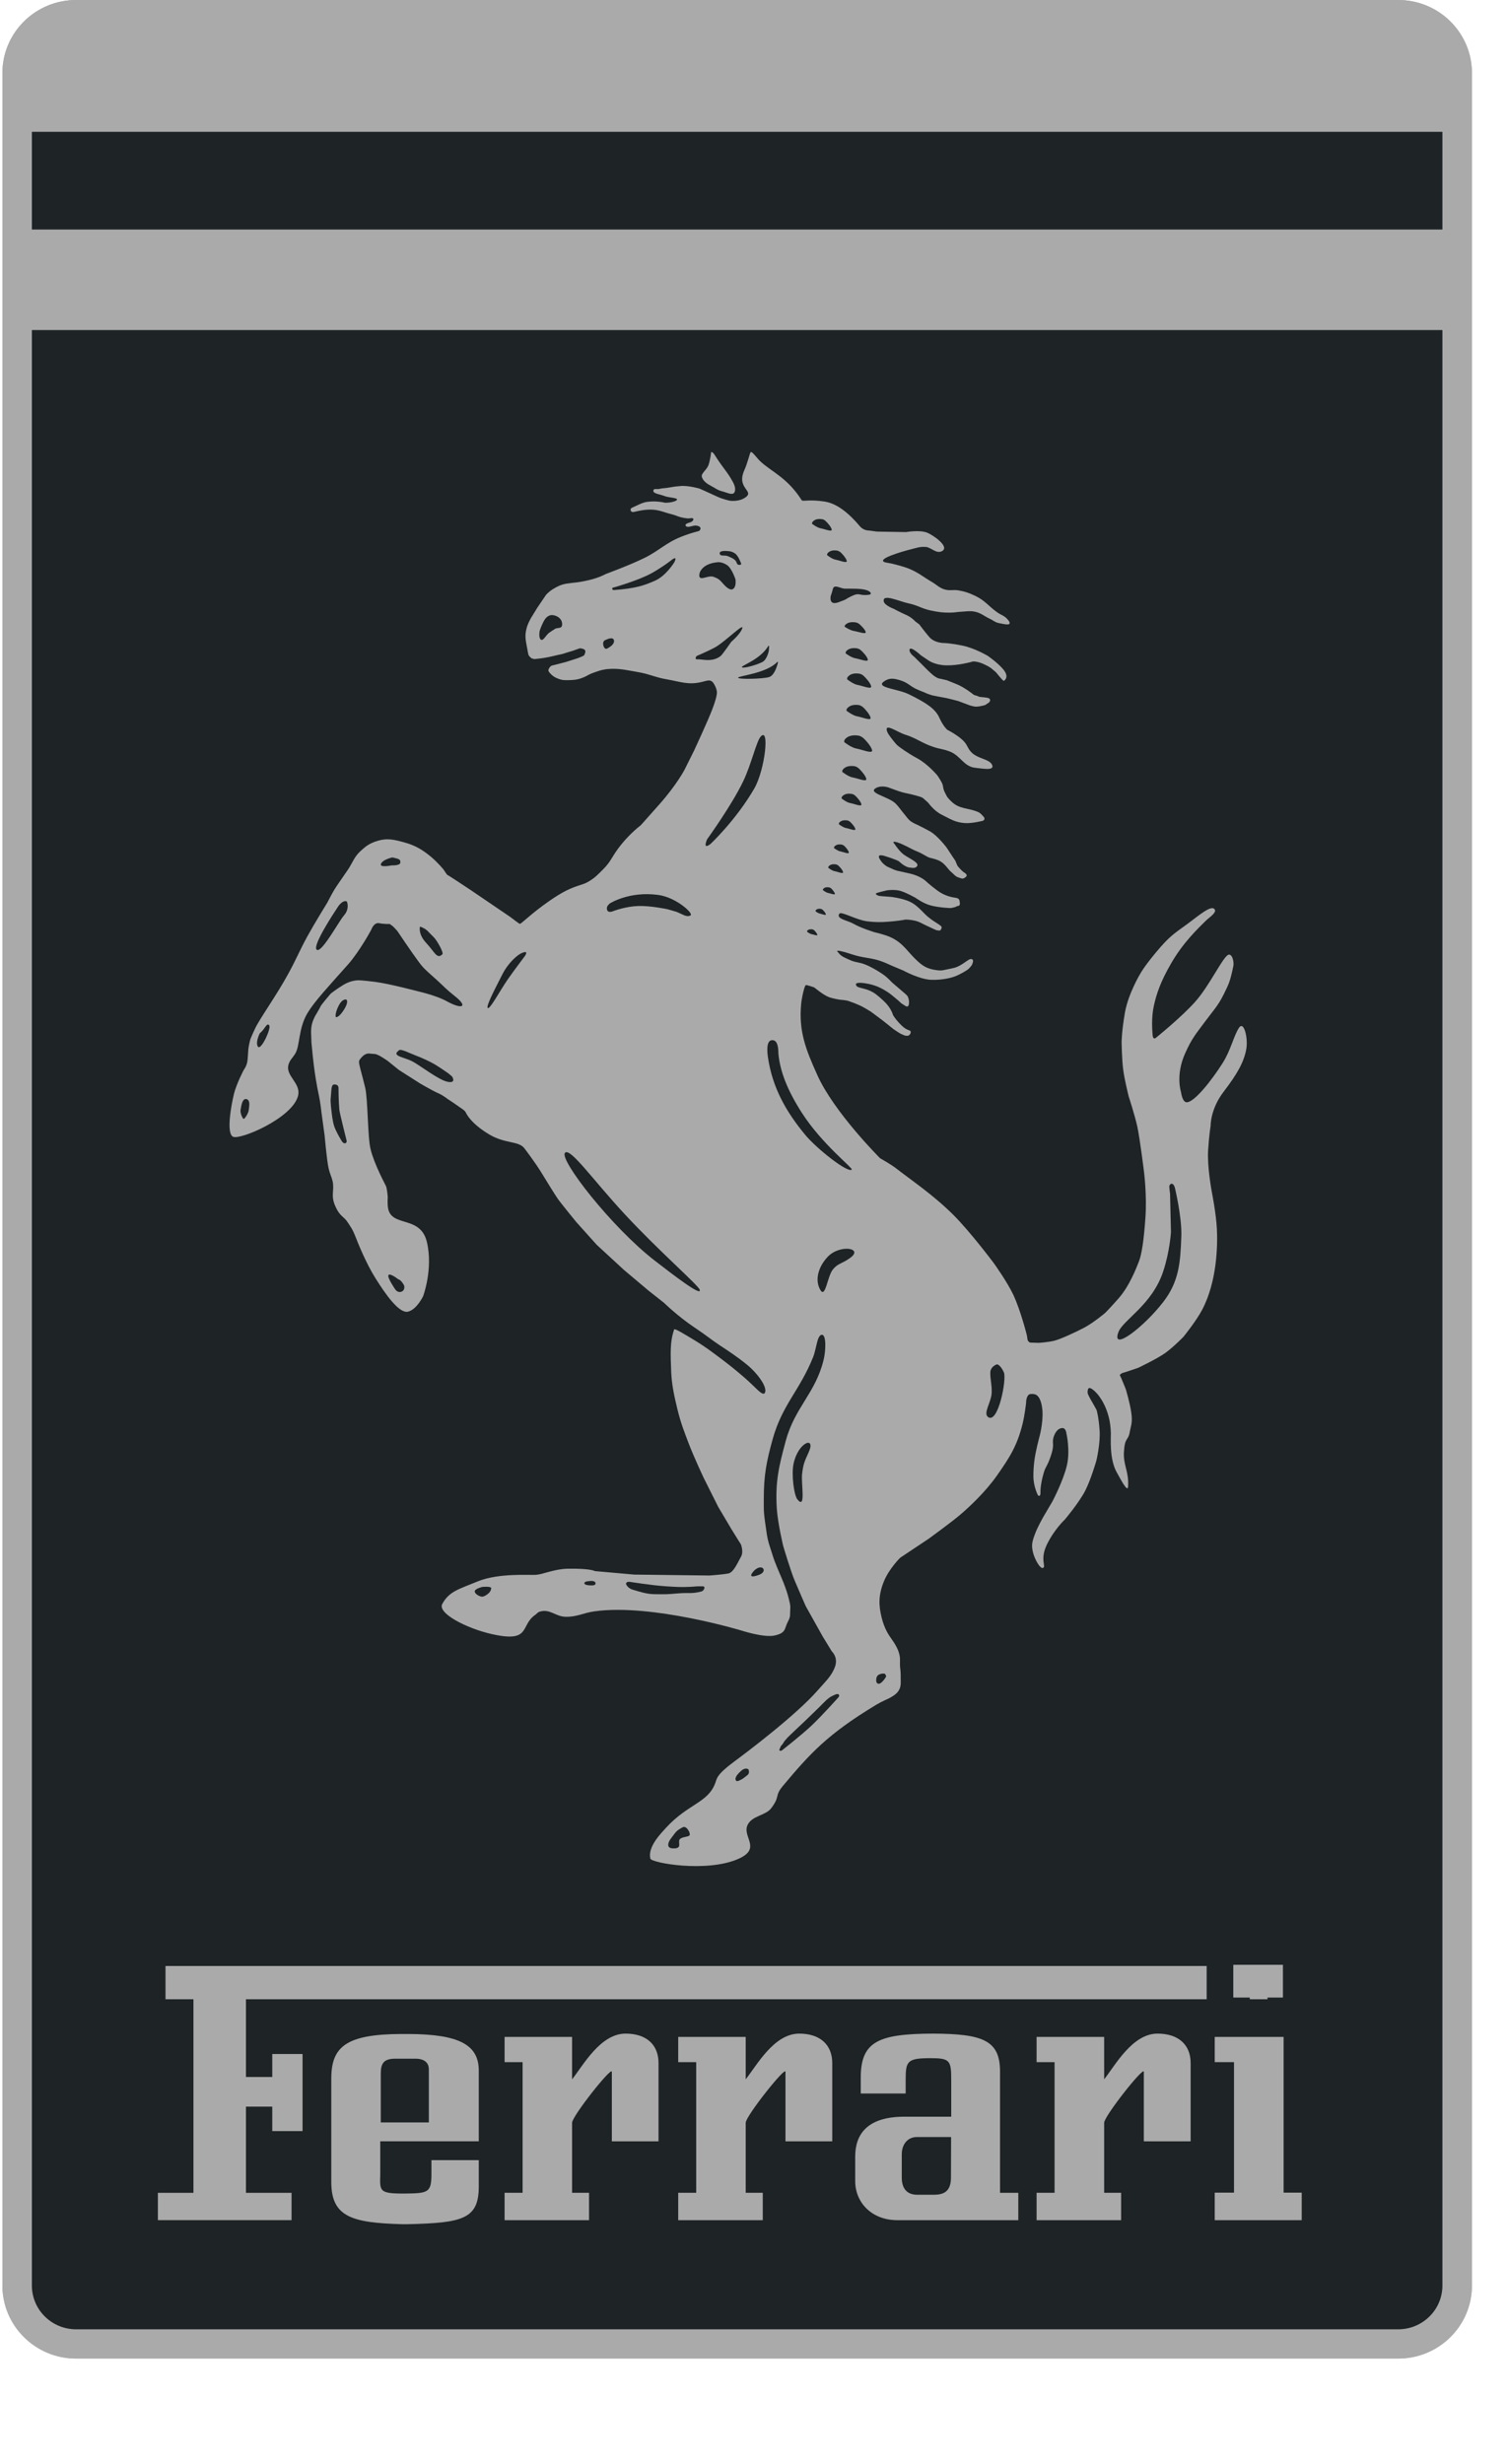 <svg width="63" height="103" viewBox="0 0 63 103" fill="none" xmlns="http://www.w3.org/2000/svg">
<path d="M58.448 0C60.154 0 61.534 1.365 61.534 3.053V95.533C61.534 97.22 60.154 98.586 58.448 98.586H3.185C1.481 98.586 0.101 97.22 0.101 95.533V3.053C0.101 1.365 1.481 0 3.185 0H58.448Z" fill="#AAAAAA"/>
<path d="M1.3 13.709H60.374V95.348C60.374 96.027 60.258 96.447 59.8 96.902C59.303 97.396 58.867 97.441 58.081 97.441L3.064 97.446C2.63 97.446 2.298 97.308 1.939 97.004C1.495 96.623 1.3 96.149 1.3 95.646V13.709Z" fill="#1E2325"/>
<path d="M60.374 9.602H1.3V13.796H60.374V9.602Z" fill="#AAAAAA"/>
<path d="M60.374 5.399H1.3V9.594H60.374V5.399Z" fill="#1E2325"/>
<path d="M2.97 1.133H58.666C59.558 1.133 60.38 1.993 60.38 2.832V5.51H1.3L1.306 3.155V2.959C1.306 2.01 2.037 1.227 2.97 1.133Z" fill="#AAAAAA"/>
<path d="M58.448 0C60.154 0 61.534 1.365 61.534 3.053V95.533C61.534 97.22 60.154 98.586 58.448 98.586H3.185C1.481 98.586 0.101 97.22 0.101 95.533V3.053C0.101 1.365 1.481 0 3.185 0H58.448ZM58.448 1.219H3.185C2.161 1.219 1.333 2.041 1.333 3.053V95.533C1.333 96.546 2.161 97.363 3.185 97.363H58.448C59.472 97.363 60.3 96.546 60.3 95.533V3.053C60.3 2.041 59.472 1.219 58.448 1.219Z" fill="#AAAAAA"/>
<path d="M29.73 18.891C29.73 18.891 29.693 19.247 29.612 19.455C29.532 19.648 29.323 19.778 29.337 19.908C29.351 20.035 29.486 20.188 29.696 20.294C29.902 20.402 29.984 20.485 30.195 20.538C30.391 20.587 30.64 20.73 30.71 20.566C30.781 20.399 30.675 20.196 30.556 20.002C30.349 19.662 30.244 19.579 29.939 19.113C29.874 19.012 29.823 18.904 29.73 18.891Z" fill="#AAAAAA"/>
<path d="M28.183 55.569C28.204 55.508 28.692 55.817 28.946 55.967C29.48 56.287 29.721 56.477 30.193 56.83C30.567 57.115 30.747 57.261 31.123 57.584C31.584 57.981 31.832 58.321 31.957 58.244C32.136 58.028 31.663 57.399 31.244 57.057C30.837 56.72 30.416 56.447 30.092 56.234C29.674 55.955 29.636 55.892 29.011 55.472C28.339 55.022 27.759 54.457 27.759 54.457L27.107 53.943L26.084 53.081L24.947 52.033L24.088 51.076C24.088 51.076 23.42 50.26 23.314 50.102C23.206 49.946 22.892 49.441 22.632 49.013C22.4 48.629 21.951 48.033 21.909 47.982C21.666 47.688 21.111 47.807 20.467 47.427C19.684 46.965 19.495 46.542 19.495 46.542C19.495 46.542 19.466 46.481 19.436 46.447C19.407 46.413 19.347 46.37 19.347 46.37L18.937 46.084L18.703 45.93C18.703 45.93 18.525 45.782 18.301 45.687C18.076 45.587 17.575 45.296 17.575 45.296L16.679 44.725C16.679 44.725 16.329 44.443 16.213 44.349C16.094 44.26 15.873 44.132 15.873 44.132C15.873 44.132 15.733 44.061 15.69 44.058C15.647 44.055 15.461 44.039 15.461 44.039C15.461 44.039 15.288 43.993 15.113 44.199C14.938 44.406 14.981 44.296 15.266 45.461C15.379 45.919 15.368 47.535 15.49 48.028C15.644 48.66 16.089 49.477 16.134 49.573C16.179 49.669 16.21 50.022 16.21 50.022C16.21 50.022 16.191 50.308 16.221 50.489C16.357 51.324 17.578 50.774 17.847 51.92C18.112 53.05 17.689 54.178 17.689 54.178C17.689 54.178 17.426 54.738 17.055 54.826C16.685 54.912 16.111 54.092 15.696 53.428C15.286 52.776 14.95 51.92 14.843 51.648C14.735 51.376 14.678 51.316 14.554 51.119C14.371 50.825 14.223 50.879 14.017 50.415C13.81 49.952 13.994 49.765 13.902 49.361C13.848 49.138 13.799 49.112 13.729 48.792C13.661 48.474 13.57 47.459 13.57 47.459L13.441 46.515C13.441 46.515 13.395 46.084 13.336 45.814C13.13 44.87 13.058 43.956 13.058 43.956L13.02 43.581L13.006 43.193C13.006 43.193 12.993 43.007 13.039 42.815C13.085 42.623 13.177 42.464 13.177 42.464C13.177 42.464 13.368 42.145 13.401 42.066C13.433 41.99 13.822 41.537 13.822 41.537C13.822 41.537 14.026 41.367 14.359 41.164C14.693 40.961 14.992 40.975 14.992 40.975C14.992 40.975 15.081 40.967 15.671 41.04C16.262 41.113 17.477 41.436 17.783 41.515C18.085 41.596 18.447 41.723 18.681 41.854C19.356 42.221 19.561 42.066 19.024 41.645C18.662 41.362 18.56 41.235 18.269 40.97C18.023 40.743 17.83 40.593 17.646 40.385C17.463 40.172 16.94 39.401 16.94 39.401L16.613 38.918C16.613 38.918 16.437 38.719 16.408 38.705C16.381 38.688 16.292 38.621 16.292 38.621C16.292 38.621 16.076 38.632 15.852 38.589C15.626 38.544 15.521 38.861 15.521 38.861C15.521 38.861 15.035 39.768 14.541 40.323C13.741 41.224 13.166 41.837 12.872 42.317C12.46 42.982 12.551 43.711 12.338 44.048C12.214 44.245 12.146 44.274 12.079 44.447C11.872 44.97 12.624 45.257 12.451 45.836C12.177 46.756 10.024 47.665 9.738 47.513C9.441 47.357 9.684 46.114 9.783 45.712C9.886 45.308 10.188 44.712 10.216 44.681C10.242 44.652 10.315 44.511 10.337 44.393C10.36 44.274 10.369 44.005 10.382 43.856C10.396 43.705 10.458 43.468 10.458 43.468C10.458 43.468 10.467 43.417 10.657 43.005C10.849 42.589 11.55 41.623 12.052 40.701C12.384 40.099 12.522 39.735 12.853 39.132C13.158 38.578 13.681 37.733 13.681 37.733C13.681 37.733 13.902 37.303 14.005 37.143C14.11 36.978 14.331 36.668 14.538 36.362C14.746 36.056 14.797 35.827 15.069 35.576C15.294 35.366 15.447 35.255 15.741 35.161C16.179 35.016 16.479 35.093 16.926 35.218C17.389 35.344 17.708 35.557 18.012 35.808C18.314 36.062 18.539 36.342 18.539 36.342L18.687 36.56L18.778 36.614L19.059 36.795L19.704 37.221C19.704 37.221 21.233 38.262 21.319 38.319C21.4 38.373 21.675 38.597 21.729 38.615C21.785 38.632 22.192 38.19 22.992 37.64C23.916 36.998 24.243 37.046 24.55 36.879C24.852 36.712 24.976 36.574 25.214 36.337C25.573 35.978 25.576 35.786 25.983 35.285C26.393 34.786 26.776 34.505 26.776 34.505C26.776 34.505 26.833 34.449 27.563 33.623C28.292 32.801 28.615 32.178 28.615 32.178L29.015 31.376C29.015 31.376 29.595 30.13 29.781 29.637C29.969 29.143 29.969 28.979 29.969 28.979C29.969 28.979 29.996 28.849 29.855 28.598C29.71 28.348 29.561 28.461 29.284 28.518C28.753 28.631 28.43 28.493 27.893 28.399C27.402 28.318 27.145 28.17 26.652 28.089C26.152 28.005 25.861 27.922 25.36 27.97C25.284 27.979 25.131 28.01 25.058 28.035C24.775 28.129 24.696 28.151 24.486 28.272C24.244 28.386 24.084 28.422 23.814 28.428C23.628 28.434 23.515 28.439 23.342 28.372C23.224 28.326 23.156 28.292 23.062 28.208C23.006 28.157 22.975 28.123 22.932 28.057C22.927 28.005 22.91 28.007 22.962 27.922C23.011 27.835 23.073 27.82 23.073 27.82L23.302 27.763C23.302 27.763 23.625 27.679 23.656 27.671C23.685 27.662 23.992 27.563 24.128 27.52C24.264 27.477 24.413 27.399 24.413 27.399C24.413 27.399 24.496 27.266 24.464 27.19C24.424 27.105 24.241 27.097 24.241 27.097C24.241 27.097 23.984 27.19 23.955 27.199C23.928 27.204 23.518 27.334 23.518 27.334C23.518 27.334 23.196 27.404 22.946 27.463C22.695 27.52 22.336 27.549 22.336 27.549L22.229 27.52C22.229 27.52 22.107 27.439 22.088 27.353C22.07 27.277 22.059 27.221 22.045 27.134C21.991 26.816 21.926 26.624 22.002 26.311C22.031 26.18 22.062 26.107 22.118 25.986C22.166 25.885 22.198 25.827 22.26 25.732L22.458 25.409L22.831 24.858C22.959 24.728 23.043 24.663 23.204 24.572C23.442 24.44 23.58 24.402 23.877 24.369C24.168 24.337 24.208 24.34 24.62 24.248C25.036 24.154 25.33 23.99 25.33 23.99C25.33 23.99 26.322 23.625 26.927 23.328C27.56 23.018 27.836 22.687 28.492 22.43C28.769 22.323 28.931 22.271 29.216 22.198C29.252 22.175 29.27 22.153 29.282 22.11C29.309 22.006 29.149 21.958 29.038 21.969C28.939 21.977 28.713 22.082 28.662 21.969C28.623 21.882 28.869 21.831 28.869 21.831C28.869 21.831 28.985 21.777 28.987 21.712C28.99 21.613 28.82 21.678 28.744 21.669C28.359 21.627 28.329 21.556 28.063 21.491C27.749 21.413 27.58 21.316 27.254 21.302C26.967 21.291 26.698 21.352 26.517 21.395C26.339 21.44 26.333 21.265 26.404 21.231C26.908 20.996 26.919 20.977 27.275 20.96C27.469 20.952 27.741 20.993 27.771 21.008C27.801 21.025 28.19 21.006 28.289 20.904C28.391 20.804 27.97 20.81 27.771 20.731C27.588 20.658 27.308 20.637 27.313 20.516C27.323 20.394 27.458 20.462 27.555 20.437C27.676 20.408 27.747 20.411 27.871 20.394C28.095 20.364 28.114 20.343 28.445 20.316C28.772 20.284 29.244 20.423 29.244 20.423C29.244 20.423 29.74 20.643 29.983 20.759C30.226 20.872 30.52 20.931 30.52 20.931C30.52 20.931 30.864 20.98 31.127 20.815C31.393 20.652 31.243 20.545 31.15 20.395C31.059 20.254 30.943 20.049 31.113 19.663C31.264 19.326 31.342 18.933 31.385 18.897C31.439 18.854 31.647 19.156 31.782 19.281C32.267 19.733 32.907 19.957 33.512 20.904C33.559 20.98 33.782 20.858 34.483 20.966C35.185 21.073 35.797 21.824 35.952 22.004C36.112 22.184 36.319 22.175 36.319 22.175L36.656 22.22L37.879 22.241C37.879 22.241 38.434 22.142 38.754 22.263C38.977 22.347 39.723 22.846 39.383 23.035C39.146 23.167 38.922 22.876 38.707 22.862C38.453 22.846 38.343 22.894 38.116 22.951C37.641 23.069 36.623 23.377 36.993 23.501C37.02 23.512 37.073 23.52 37.073 23.52L37.255 23.552C37.255 23.552 37.702 23.654 37.973 23.76C38.381 23.922 38.574 24.1 38.95 24.321C39.165 24.445 39.259 24.569 39.493 24.64C39.709 24.702 39.847 24.64 40.068 24.677C40.357 24.728 40.52 24.788 40.785 24.914C41.18 25.104 41.324 25.333 41.677 25.587C41.853 25.715 42.002 25.734 42.135 25.907C42.166 25.945 42.191 25.966 42.204 26.012C42.251 26.169 41.945 26.076 41.782 26.05C41.602 26.02 41.528 25.931 41.362 25.856C41.117 25.74 41.001 25.613 40.733 25.564C40.54 25.527 40.424 25.556 40.225 25.567C40.032 25.575 39.93 25.604 39.736 25.607C39.408 25.613 39.223 25.584 38.9 25.516C38.538 25.44 38.359 25.299 38 25.225C37.594 25.141 36.877 24.793 36.946 25.141C36.982 25.308 37.362 25.448 37.362 25.448C37.362 25.448 37.625 25.589 37.873 25.7C38.122 25.807 38.26 25.972 38.26 25.972L38.431 26.099C38.431 26.099 38.607 26.342 38.839 26.616C39.066 26.887 39.468 26.878 39.468 26.878C39.468 26.878 39.712 26.878 40.236 26.986C40.758 27.093 41.296 27.416 41.296 27.416C41.296 27.416 41.702 27.695 41.939 27.976C42.174 28.256 42.038 28.396 42.008 28.425C41.981 28.456 41.991 28.442 41.958 28.456C41.931 28.469 41.638 28.102 41.638 28.102L41.428 27.924C41.428 27.924 41.224 27.781 40.959 27.695C40.694 27.611 40.606 27.668 40.606 27.668C40.606 27.668 40.043 27.825 39.551 27.811C39.066 27.797 38.812 27.603 38.812 27.603L38.502 27.395C38.502 27.395 38.039 26.961 38.022 27.167C38.011 27.306 38.226 27.46 38.226 27.46C38.226 27.46 38.375 27.611 38.475 27.706C38.663 27.891 38.74 27.984 38.955 28.175C39.17 28.369 39.303 28.369 39.303 28.369C39.303 28.369 39.419 28.396 39.463 28.405C39.507 28.413 39.585 28.434 39.585 28.434C39.585 28.434 39.656 28.461 39.993 28.598C40.327 28.733 40.689 29.027 40.689 29.027C40.689 29.027 40.722 29.055 40.772 29.065C40.821 29.07 40.92 29.12 40.948 29.128C40.978 29.135 41.064 29.135 41.257 29.163C41.453 29.192 41.379 29.316 41.379 29.316L41.346 29.363L41.185 29.47C41.185 29.47 40.978 29.53 40.838 29.537C40.694 29.545 40.49 29.465 40.49 29.465L40.056 29.302C40.056 29.302 39.618 29.186 39.524 29.171C39.43 29.157 39.038 29.078 38.972 29.065C38.908 29.049 38.712 28.979 38.66 28.949C38.607 28.92 38.511 28.9 38.273 28.785C38.039 28.669 37.945 28.535 37.652 28.442C37.357 28.348 37.178 28.329 36.957 28.482C36.576 28.744 37.531 28.787 38.006 29.025C38.707 29.37 39.101 29.623 39.267 29.996C39.435 30.37 39.604 30.506 39.604 30.506C39.604 30.506 40.098 30.754 40.319 31.015C40.44 31.155 40.457 31.272 40.578 31.412C40.849 31.73 41.373 31.712 41.478 31.981C41.578 32.232 41.053 32.119 40.78 32.094C40.288 32.046 40.17 31.596 39.711 31.415C39.452 31.311 39.286 31.311 39.021 31.221C38.538 31.062 38.312 30.853 37.829 30.703C37.536 30.613 37.006 30.228 37.072 30.525C37.083 30.597 37.127 30.652 37.147 30.695C37.172 30.738 37.293 30.895 37.293 30.895C37.293 30.895 37.456 31.11 37.53 31.167C37.599 31.226 37.911 31.461 38.358 31.704C38.8 31.947 39.187 32.413 39.187 32.413C39.187 32.413 39.319 32.604 39.383 32.736C39.449 32.885 39.402 32.931 39.507 33.138C39.603 33.343 39.65 33.383 39.783 33.511C40.108 33.824 40.451 33.762 40.865 33.931C40.978 33.98 40.986 33.996 41.108 34.126C41.229 34.254 41.085 34.309 41.085 34.309C41.085 34.309 40.625 34.428 40.326 34.403C39.94 34.373 39.766 34.254 39.391 34.066C39.01 33.88 38.811 33.545 38.773 33.524C38.739 33.502 38.645 33.403 38.574 33.352C38.502 33.301 38.317 33.262 38.151 33.216C37.983 33.171 37.889 33.163 37.721 33.117C37.492 33.052 37.254 32.951 37.147 32.917C37.039 32.88 36.793 32.835 36.614 32.942C36.255 33.154 37.171 33.298 37.456 33.603C37.602 33.756 37.663 33.864 37.801 34.025C37.906 34.149 37.95 34.236 38.08 34.333C38.168 34.398 38.331 34.468 38.331 34.468C38.331 34.468 38.551 34.57 38.874 34.748C39.197 34.926 39.575 35.43 39.575 35.43L39.805 35.781L39.94 35.981L39.976 36.073L40.025 36.186C40.025 36.186 40.191 36.402 40.312 36.472C40.434 36.545 40.412 36.609 40.412 36.609C40.412 36.609 40.398 36.653 40.312 36.701C40.23 36.752 40.183 36.709 40.061 36.674C39.94 36.639 39.86 36.523 39.755 36.439C39.645 36.351 39.529 36.137 39.333 36.015C39.159 35.91 38.933 35.873 38.844 35.846C38.758 35.814 38.543 35.679 38.458 35.641C38.375 35.608 38.151 35.506 38.151 35.506C38.151 35.506 37.721 35.266 37.483 35.201C37.246 35.135 37.398 35.28 37.398 35.28C37.398 35.28 37.61 35.611 37.814 35.743C38.08 35.919 38.452 36.073 38.331 36.215C38.248 36.308 38.137 36.275 38.016 36.261C37.817 36.238 37.577 36 37.577 36C37.577 36 37.478 35.935 37.033 35.794C36.592 35.649 36.754 35.892 36.856 36.023C36.956 36.151 37.091 36.224 37.091 36.224L37.392 36.359L37.53 36.402C37.53 36.402 37.652 36.424 38.052 36.517C38.452 36.609 38.673 36.803 38.673 36.803C38.673 36.803 38.888 37.003 39.187 37.224C39.49 37.448 39.788 37.505 39.954 37.527C40.12 37.547 40.114 37.663 40.114 37.663C40.114 37.663 40.136 37.77 40.125 37.804C40.12 37.84 40.084 37.869 40.048 37.869C40.014 37.869 39.998 37.883 39.954 37.906C39.91 37.928 39.739 37.956 39.739 37.956C39.739 37.956 39.292 37.942 38.938 37.855C38.591 37.77 38.281 37.527 38.248 37.513C38.221 37.499 37.895 37.319 37.669 37.247C37.45 37.173 37.1 37.205 37.061 37.219C37.025 37.233 36.904 37.252 36.697 37.313C36.487 37.368 36.749 37.448 36.749 37.448L36.898 37.462L37.254 37.489C37.254 37.489 37.624 37.532 37.936 37.648C38.248 37.761 38.452 37.99 38.66 38.2C38.866 38.406 39.096 38.541 39.096 38.541L39.261 38.649L39.347 38.714L39.369 38.77C39.369 38.77 39.361 38.799 39.347 38.835C39.333 38.872 39.281 38.9 39.281 38.9C39.281 38.9 39.203 38.886 39.17 38.886C39.132 38.886 38.897 38.762 38.723 38.686C38.544 38.607 38.453 38.532 38.259 38.486C38.094 38.446 37.873 38.428 37.823 38.443C37.774 38.457 37.409 38.508 37.127 38.527C36.846 38.549 36.603 38.553 36.272 38.513C35.8 38.457 35.173 38.084 35.093 38.188C34.93 38.406 35.427 38.468 35.67 38.607C36.001 38.799 36.575 38.971 36.575 38.971C36.575 38.971 36.995 39.064 37.241 39.18C37.779 39.43 37.942 39.8 38.375 40.189C38.613 40.407 38.806 40.501 39.126 40.547C39.402 40.588 39.397 40.554 39.833 40.469C40.272 40.382 40.537 39.967 40.663 40.118C40.688 40.148 40.677 40.175 40.672 40.218C40.663 40.261 40.628 40.339 40.628 40.339C40.628 40.339 40.578 40.41 40.501 40.49C40.421 40.568 40.12 40.733 39.962 40.797C39.805 40.862 39.419 40.97 38.933 40.955C38.447 40.941 37.763 40.568 37.763 40.568L37.271 40.361C37.271 40.361 37.045 40.255 36.89 40.197C36.482 40.042 36.222 40.056 35.803 39.946C35.543 39.876 35.372 39.802 35.138 39.754C34.9 39.703 35.035 39.797 35.057 39.83C35.168 39.98 35.317 40.029 35.505 40.116C35.753 40.237 35.927 40.212 36.181 40.32C36.465 40.435 36.714 40.596 36.871 40.698C37.026 40.798 37.142 40.911 37.294 41.068L37.815 41.515C37.815 41.515 37.937 41.615 37.95 41.656C37.964 41.699 38.022 41.807 37.995 41.979C37.964 42.152 37.824 42.03 37.824 42.03L37.685 41.942L37.547 41.815L37.329 41.634C37.329 41.634 37.142 41.464 36.819 41.3C36.498 41.133 36.112 41.092 36.112 41.092C36.112 41.092 35.77 41.041 35.781 41.148C35.797 41.255 35.874 41.264 36.145 41.335C36.418 41.405 36.597 41.543 36.597 41.543C36.597 41.543 36.876 41.75 37.078 41.979C37.276 42.209 37.334 42.431 37.334 42.431C37.334 42.431 37.437 42.618 37.693 42.867C37.95 43.118 38.086 43.031 38.072 43.153C38.058 43.274 37.944 43.296 37.944 43.296C37.944 43.296 37.878 43.29 37.851 43.29C37.823 43.29 37.757 43.253 37.685 43.225C37.613 43.198 37.343 43.01 37.343 43.01C37.343 43.01 36.918 42.665 36.871 42.632C36.818 42.595 36.418 42.295 36.418 42.295C36.418 42.295 36.181 42.144 36.012 42.058C35.838 41.974 35.609 41.886 35.48 41.843C35.353 41.801 35.115 41.787 35.115 41.787C35.115 41.787 34.831 41.745 34.657 41.68C34.384 41.575 34.066 41.284 34.031 41.27C33.992 41.255 33.738 41.168 33.688 41.176C33.639 41.181 33.523 41.662 33.495 41.939C33.379 43.101 33.688 43.873 34.169 44.938C34.861 46.487 36.791 48.412 36.791 48.412C36.791 48.412 37.277 48.687 37.481 48.851C38.058 49.303 39.013 49.941 39.86 50.786C40.584 51.511 41.544 52.796 41.544 52.796C41.544 52.796 42.102 53.571 42.361 54.12C42.676 54.794 42.93 55.821 42.93 55.821C42.93 55.821 42.952 55.998 42.969 56.036C42.991 56.072 43.04 56.119 43.074 56.119L43.41 56.13C43.444 56.13 43.827 56.103 44.081 56.039C44.332 55.976 44.929 55.702 45.326 55.495C45.718 55.285 46.19 54.888 46.19 54.888C46.19 54.888 46.281 54.811 46.739 54.297C47.203 53.784 47.501 53.014 47.614 52.723C47.725 52.434 47.816 51.878 47.882 50.928C47.954 49.975 47.824 48.97 47.824 48.97C47.824 48.97 47.65 47.568 47.545 47.09C47.441 46.615 47.187 45.837 47.187 45.837C47.187 45.837 47.01 45.144 46.955 44.707C46.897 44.269 46.889 43.557 46.889 43.557C46.889 43.557 46.889 43.121 47.029 42.315C47.175 41.513 47.667 40.704 47.667 40.704C47.667 40.704 47.805 40.432 48.335 39.797C48.879 39.147 49.053 39.045 49.588 38.657C50.013 38.352 50.562 37.861 50.742 37.977C50.941 38.101 50.549 38.349 50.416 38.479C50.082 38.81 49.459 39.396 48.953 40.278C48.512 41.041 48.346 41.546 48.236 42.044C48.125 42.541 48.172 43.088 48.186 43.274C48.203 43.46 48.305 43.393 48.305 43.393C48.305 43.393 49.379 42.53 49.961 41.877C50.593 41.171 51.156 39.913 51.377 39.902C51.526 39.893 51.595 40.229 51.559 40.385C51.421 41.038 51.374 41.12 51.162 41.553C50.919 42.05 50.693 42.271 50.356 42.729C50.002 43.209 49.829 43.393 49.544 44.029C49.133 44.944 49.373 45.651 49.373 45.651C49.373 45.651 49.423 46.08 49.616 46.074C49.939 46.063 50.648 45.167 51.112 44.435C51.455 43.898 51.579 43.277 51.803 42.951C52.007 42.663 52.186 43.42 52.098 43.867C51.996 44.399 51.733 44.876 51.157 45.629C50.593 46.363 50.61 47.061 50.61 47.061C50.61 47.061 50.552 47.38 50.505 48.076C50.461 48.768 50.66 49.82 50.66 49.82C50.66 49.82 50.836 50.699 50.872 51.366C50.906 52.037 50.883 53.559 50.257 54.745C50.008 55.219 49.475 55.876 49.475 55.876C49.475 55.876 49.064 56.299 48.727 56.544C48.39 56.79 47.581 57.174 47.581 57.174C47.581 57.174 47.021 57.367 46.944 57.384C46.861 57.406 46.812 57.475 46.812 57.475C46.812 57.475 46.861 57.582 46.883 57.627C46.902 57.671 47.06 58.057 47.06 58.057C47.06 58.057 47.228 58.604 47.292 59.037C47.355 59.47 47.28 59.57 47.22 59.901C47.159 60.219 47.021 60.072 46.985 60.696C46.955 61.248 47.203 61.524 47.159 62.142C47.14 62.413 46.834 61.8 46.684 61.541C46.37 60.977 46.444 60.111 46.439 59.896C46.43 59.68 46.414 59.443 46.334 59.172C46.237 58.819 46.091 58.546 45.928 58.331C45.762 58.118 45.588 57.997 45.53 58.019C45.472 58.038 45.467 58.151 45.467 58.206C45.464 58.267 45.58 58.471 45.605 58.516C45.635 58.557 45.842 58.935 45.842 58.935C45.842 58.935 45.933 59.228 45.969 59.797C46.005 60.36 45.831 61.061 45.831 61.061C45.831 61.061 45.605 61.847 45.367 62.311C45.102 62.822 44.514 63.517 44.514 63.517C44.514 63.517 44.092 63.904 43.775 64.539C43.463 65.174 43.731 65.45 43.614 65.532C43.493 65.612 43.245 65.165 43.178 64.865C43.115 64.583 43.145 64.45 43.261 64.136C43.369 63.832 43.623 63.393 43.623 63.393L44.001 62.75C44.001 62.75 44.459 61.878 44.603 61.243C44.746 60.613 44.581 59.912 44.581 59.912C44.581 59.912 44.562 59.681 44.404 59.691C44.244 59.7 44.134 59.838 44.067 60.006C43.938 60.354 44.123 60.291 43.924 60.87C43.769 61.326 43.725 61.265 43.642 61.535C43.543 61.858 43.49 62.19 43.496 62.391C43.504 62.59 43.394 62.507 43.394 62.507C43.394 62.507 43.201 62.148 43.201 61.701C43.201 61.458 43.212 61.32 43.239 61.077C43.284 60.688 43.444 60.092 43.444 60.092C43.444 60.092 43.615 59.504 43.579 58.968C43.538 58.427 43.35 58.328 43.35 58.328C43.35 58.328 43.3 58.256 43.09 58.267C42.884 58.284 42.895 58.656 42.895 58.656C42.895 58.656 42.831 59.189 42.748 59.52C42.519 60.434 42.213 60.914 41.672 61.684C41.181 62.38 40.515 62.993 40.181 63.28C39.85 63.573 38.828 64.315 38.828 64.315L37.631 65.113C37.631 65.113 37.156 65.577 36.94 66.129C36.72 66.678 36.731 67.109 36.857 67.614C36.985 68.122 37.167 68.354 37.263 68.497C37.357 68.635 37.542 68.883 37.603 69.176C37.642 69.356 37.614 69.463 37.625 69.645C37.636 69.805 37.658 69.894 37.653 70.057C37.647 70.311 37.694 70.49 37.548 70.697C37.443 70.854 37.156 70.992 37.156 70.992C37.156 70.992 36.83 71.136 36.636 71.254C34.599 72.483 33.876 73.281 32.728 74.65C32.364 75.088 32.632 75.061 32.242 75.58C32.006 75.889 31.461 75.889 31.264 76.259C30.989 76.764 31.882 77.261 30.851 77.706C29.522 78.28 27.235 77.868 27.189 77.689C27.065 77.198 27.636 76.629 27.839 76.403C28.77 75.387 29.601 75.362 29.905 74.52C29.972 74.341 29.945 74.186 30.687 73.637C31.207 73.253 33.285 71.688 34.194 70.644C34.506 70.286 34.773 70.049 34.909 69.662C35.047 69.27 34.773 69.024 34.773 69.024L34.401 68.417L33.686 67.139C33.686 67.139 33.385 66.46 33.222 66.068C33.054 65.675 32.742 64.621 32.742 64.621C32.742 64.621 32.513 63.672 32.474 63.053C32.405 61.944 32.557 61.298 32.85 60.221C33.228 58.825 34.086 58.239 34.428 56.853C34.528 56.451 34.55 55.76 34.346 55.794C34.152 55.829 34.136 56.373 33.987 56.738C33.435 58.112 32.706 58.714 32.306 60.138C32.038 61.102 31.928 61.673 31.93 62.672C31.933 63.244 31.911 63.139 32.057 64.13C32.115 64.494 32.203 64.69 32.311 65.046C32.389 65.3 32.596 65.775 32.596 65.775C32.596 65.775 32.88 66.401 32.979 66.84C33.01 66.992 33.048 67.078 33.037 67.23C33.018 67.492 33.065 67.547 32.938 67.784C32.781 68.08 32.877 68.254 32.375 68.364C31.927 68.458 31.014 68.16 31.014 68.16C31.014 68.16 27.258 67.022 24.861 67.351C24.386 67.414 24.131 67.588 23.653 67.58C23.219 67.575 22.998 67.235 22.563 67.365C22.475 67.39 22.447 67.453 22.367 67.506C21.732 67.947 22.218 68.681 20.545 68.3C19.518 68.066 18.275 67.437 18.49 67.042C18.778 66.517 19.165 66.432 19.977 66.098C20.845 65.744 22.148 65.844 22.404 65.827C22.718 65.802 23.168 65.584 23.728 65.57C24.697 65.554 24.869 65.67 24.869 65.67L26.514 65.816L29.663 65.855C29.663 65.855 30.226 65.813 30.449 65.769C30.676 65.725 30.854 65.28 30.978 65.068C31.099 64.858 30.972 64.549 30.972 64.549L30.879 64.403L30.579 63.92L30.026 62.987L29.411 61.761C29.411 61.761 29.01 60.908 28.796 60.348C28.583 59.79 28.459 59.475 28.318 58.899C28.171 58.305 28.079 57.825 28.06 57.347C28.037 56.662 27.991 56.129 28.183 55.569Z" fill="#AAAAAA"/>
<path d="M48.621 54.432C49.283 53.581 49.347 52.792 49.385 51.679C49.416 50.871 49.11 49.624 49.11 49.624L49.068 49.533C49.068 49.533 48.952 49.383 48.881 49.581C48.892 49.757 48.914 49.898 48.914 49.898L48.952 51.503C48.952 51.503 48.903 52.312 48.627 53.145C48.163 54.553 46.932 55.18 46.753 55.688C46.446 56.529 47.829 55.456 48.621 54.432Z" fill="#1E2325"/>
<path d="M41.676 57.029C41.676 57.029 41.405 57.107 41.4 57.374C41.394 57.642 41.466 57.874 41.458 58.197C41.452 58.608 41.074 59.083 41.317 59.238C41.734 59.503 42.093 57.636 41.966 57.361C41.839 57.084 41.715 57.026 41.676 57.029Z" fill="#1E2325"/>
<path d="M37 69.967C37 69.967 36.922 69.926 36.771 69.984C36.622 70.041 36.633 70.196 36.633 70.196C36.633 70.196 36.602 70.362 36.724 70.379C36.845 70.401 37.044 70.102 37.044 70.069C37.044 70.036 37 69.967 37 69.967Z" fill="#1E2325"/>
<path d="M32.6 73.094C32.6 73.094 32.556 73.139 32.594 73.169C32.636 73.205 32.694 73.16 32.694 73.16C32.694 73.16 33.453 72.567 33.903 72.15C34.378 71.703 35.062 70.933 35.062 70.933C35.062 70.933 35.109 70.875 35.057 70.825C35.001 70.776 34.872 70.853 34.764 70.903C34.67 70.952 34.615 71.005 34.543 71.063C34.477 71.124 34.251 71.355 34.251 71.355L33.665 71.924L33.295 72.272L32.937 72.614L32.788 72.785C32.788 72.785 32.749 72.852 32.738 72.868C32.727 72.887 32.688 72.937 32.688 72.937C32.688 72.937 32.633 72.99 32.633 73.006C32.633 73.02 32.617 73.034 32.617 73.05C32.611 73.072 32.6 73.094 32.6 73.094Z" fill="#1E2325"/>
<path d="M31.287 73.956C31.287 73.956 31.206 73.889 31.078 73.953C30.948 74.022 30.81 74.198 30.799 74.218C30.786 74.243 30.716 74.337 30.764 74.419C30.813 74.502 30.977 74.381 31.002 74.375C31.025 74.375 31.239 74.204 31.239 74.204C31.239 74.204 31.363 74.127 31.287 73.956Z" fill="#1E2325"/>
<path d="M28.774 76.501C28.774 76.501 28.666 76.302 28.526 76.385C28.385 76.468 28.308 76.495 28.178 76.674C28.156 76.705 28.016 76.884 27.991 76.931C27.967 76.975 27.827 77.24 28.11 77.26C28.596 77.287 28.277 76.975 28.444 76.854C28.579 76.76 28.833 76.785 28.836 76.686C28.839 76.586 28.774 76.501 28.774 76.501Z" fill="#1E2325"/>
<path d="M20.162 66.331C20.162 66.331 19.87 66.403 19.848 66.503C19.825 66.608 20.018 66.707 20.049 66.712C20.083 66.718 20.148 66.795 20.342 66.663C20.534 66.533 20.526 66.422 20.526 66.422C20.526 66.422 20.639 66.29 20.162 66.331Z" fill="#1E2325"/>
<path d="M24.898 66.177C24.898 66.177 24.896 66.069 24.69 66.083C24.48 66.094 24.436 66.133 24.43 66.166C24.424 66.196 24.442 66.249 24.628 66.265C24.817 66.276 24.893 66.265 24.898 66.177Z" fill="#1E2325"/>
<path d="M29.377 66.306C29 66.304 29.119 66.315 28.887 66.326C28.466 66.348 28.237 66.331 27.822 66.304C27.239 66.265 26.338 66.121 26.338 66.121C26.338 66.121 26.225 66.094 26.179 66.168C26.138 66.237 26.29 66.397 26.425 66.439C27.163 66.668 27.203 66.63 27.706 66.638C27.986 66.641 28.142 66.613 28.421 66.596C28.774 66.569 28.938 66.624 29.323 66.522C29.424 66.497 29.521 66.309 29.377 66.306Z" fill="#1E2325"/>
<path d="M31.9 65.558C31.9 65.558 31.824 65.47 31.668 65.547C31.514 65.622 31.42 65.79 31.42 65.79C31.42 65.79 31.347 65.906 31.503 65.89C31.654 65.868 31.791 65.802 31.827 65.779C31.867 65.757 31.98 65.652 31.9 65.558Z" fill="#1E2325"/>
<path d="M29.704 35.276C29.704 35.276 30.77 34.278 31.533 32.959C31.985 32.172 32.183 30.34 31.794 30.796C31.618 31.004 31.406 31.954 31.069 32.658C30.589 33.66 29.563 35.078 29.563 35.078C29.563 35.078 29.343 35.551 29.704 35.276Z" fill="#1E2325"/>
<path d="M25.445 37.812C25.445 37.812 25.332 37.9 25.383 38.041C25.437 38.184 25.654 38.077 25.654 38.077C25.654 38.077 26.146 37.89 26.663 37.871C27.18 37.849 27.898 38.003 27.898 38.003C27.898 38.003 28.24 38.097 28.297 38.119C28.353 38.143 28.54 38.232 28.571 38.243C28.599 38.256 28.777 38.343 28.876 38.253C28.976 38.162 28.254 37.506 27.517 37.407C26.29 37.24 25.484 37.769 25.484 37.769L25.445 37.812Z" fill="#1E2325"/>
<path d="M20.391 42.133C20.478 42.208 20.888 41.426 21.23 40.932C21.481 40.571 21.939 39.966 21.939 39.966C21.939 39.966 22.146 39.689 21.796 39.843C21.654 39.907 21.265 40.203 20.99 40.749C20.758 41.212 20.3 42.06 20.391 42.133Z" fill="#1E2325"/>
<path d="M17.556 38.739C17.556 38.739 17.468 39.041 17.821 39.419C18.177 39.799 18.268 40.112 18.495 39.886C18.557 39.824 18.274 39.313 18.13 39.171C17.983 39.03 17.878 38.914 17.878 38.914L17.785 38.838L17.666 38.772L17.599 38.745C17.599 38.745 17.581 38.728 17.556 38.739Z" fill="#1E2325"/>
<path d="M16.407 35.84C16.407 35.84 16.024 35.912 15.93 36.099C15.835 36.285 16.372 36.172 16.372 36.172C16.372 36.172 16.727 36.191 16.736 36.056C16.744 35.918 16.691 35.904 16.407 35.84Z" fill="#1E2325"/>
<path d="M10.311 45.943C10.115 45.887 10.082 46.272 10.056 46.396C10.034 46.52 10.144 46.769 10.19 46.769C10.234 46.766 10.39 46.523 10.398 46.404C10.406 46.283 10.484 45.997 10.311 45.943Z" fill="#1E2325"/>
<path d="M16.642 53.468C16.642 53.468 16.292 53.191 16.238 53.301C16.186 53.411 16.526 53.899 16.526 53.899C16.526 53.899 16.631 54.059 16.793 53.987C16.951 53.91 16.895 53.733 16.895 53.733C16.895 53.733 16.787 53.507 16.642 53.468Z" fill="#1E2325"/>
<path d="M13.999 45.331C13.999 45.331 13.91 45.307 13.878 45.415C13.845 45.522 13.848 45.698 13.824 45.91C13.805 46.076 13.867 46.518 13.867 46.518C13.867 46.518 13.901 46.868 13.972 47.077C14.048 47.306 14.249 47.632 14.249 47.632C14.249 47.632 14.325 47.798 14.419 47.79C14.511 47.781 14.489 47.672 14.489 47.672C14.489 47.672 14.195 46.507 14.187 46.388C14.152 46 14.152 45.528 14.152 45.528L14.15 45.458C14.15 45.458 14.147 45.333 13.999 45.331Z" fill="#1E2325"/>
<path d="M14.457 41.777C14.457 41.777 14.296 41.746 14.147 42.057C13.997 42.372 14.028 42.499 14.042 42.513C14.053 42.526 14.172 42.524 14.362 42.232C14.551 41.944 14.508 41.833 14.508 41.833C14.508 41.833 14.497 41.777 14.457 41.777Z" fill="#1E2325"/>
<path d="M18.899 44.997C18.899 44.997 19.093 45.288 18.721 45.22C18.347 45.153 17.562 44.533 17.241 44.366C16.925 44.199 16.405 44.146 16.623 43.951C16.663 43.917 16.674 43.886 16.736 43.883C16.801 43.88 17.016 43.964 17.03 43.974C17.041 43.979 17.594 44.209 17.615 44.214C17.634 44.222 17.945 44.355 18.166 44.484C18.387 44.615 18.745 44.867 18.745 44.867L18.899 44.997Z" fill="#1E2325"/>
<path d="M29.252 53.91C29.354 54.23 28.073 53.233 27.387 52.705C25.569 51.305 23.344 48.436 23.622 48.182C23.851 47.974 24.763 49.288 26.101 50.735C27.53 52.278 29.192 53.719 29.252 53.91Z" fill="#1E2325"/>
<path d="M34.598 52.538C34.201 52.961 34.06 53.504 34.289 53.91C34.513 54.304 34.582 53.333 34.83 53.047C35.045 52.797 35.178 52.837 35.531 52.586C36.133 52.162 35.101 51.998 34.598 52.538Z" fill="#1E2325"/>
<path d="M32.324 43.481C32.05 43.437 32.059 43.852 32.097 44.147C32.28 45.463 32.87 46.478 33.66 47.433C34.14 48.015 35.457 49.053 35.608 48.886C35.664 48.827 34.355 47.815 33.522 46.515C32.931 45.593 32.616 44.813 32.542 44.053C32.534 43.956 32.556 43.519 32.324 43.481Z" fill="#1E2325"/>
<path d="M27.225 23.967C26.632 24.288 25.602 24.571 25.602 24.571C25.602 24.571 25.555 24.674 25.688 24.663C26.57 24.592 26.907 24.482 27.376 24.275C27.845 24.072 28.186 23.509 28.186 23.509C28.186 23.509 28.377 23.158 28.023 23.447C27.913 23.535 27.551 23.789 27.225 23.967Z" fill="#1E2325"/>
<path d="M34.386 21.705C34.386 21.705 34.184 21.661 34.049 21.745C33.914 21.831 33.952 21.898 33.952 21.898C33.952 21.898 34.162 22.058 34.311 22.085C34.46 22.107 34.78 22.246 34.77 22.138C34.755 22.028 34.576 21.831 34.513 21.777C34.455 21.72 34.386 21.705 34.386 21.705Z" fill="#1E2325"/>
<path d="M31.016 27.888C31.05 27.958 31.652 27.794 31.884 27.664C32.065 27.562 32.136 27.22 32.136 27.22C32.136 27.22 32.186 26.889 32.109 27.017C31.765 27.579 30.982 27.816 31.016 27.888Z" fill="#1E2325"/>
<path d="M30.996 26.343C31.239 25.877 30.329 26.828 29.866 27.074C29.583 27.223 29.122 27.421 29.122 27.421C29.122 27.421 29 27.573 29.17 27.559C29.34 27.548 29.772 27.695 30.122 27.424C30.205 27.358 30.57 26.828 30.57 26.828C30.57 26.828 30.88 26.564 30.996 26.343Z" fill="#1E2325"/>
<path d="M30.855 28.328C30.875 28.404 31.894 28.379 32.15 28.302C32.351 28.247 32.462 27.891 32.462 27.891C32.462 27.891 32.583 27.579 32.478 27.684C32.016 28.156 30.837 28.252 30.855 28.328Z" fill="#1E2325"/>
<path d="M14.474 37.671C14.474 37.671 14.319 37.614 14.128 37.902C13.937 38.19 13.079 39.494 13.23 39.686C13.411 39.912 14.155 38.521 14.382 38.261C14.611 37.998 14.517 37.733 14.517 37.733C14.517 37.733 14.514 37.673 14.474 37.671Z" fill="#1E2325"/>
<path d="M33.174 61.186C33.08 61.62 33.19 62.506 33.34 62.68C33.704 63.118 33.48 61.992 33.533 61.597C33.577 61.23 33.621 61.103 33.803 60.711C34.129 60.005 33.365 60.264 33.174 61.186Z" fill="#1E2325"/>
<path d="M30.041 23.498C30.041 23.498 29.758 23.506 29.537 23.627C29.314 23.749 29.258 23.922 29.258 23.922C29.258 23.922 29.213 24.046 29.243 24.113C29.308 24.261 29.614 24.037 29.828 24.11C30.001 24.172 30.084 24.224 30.216 24.382C30.332 24.52 30.535 24.719 30.662 24.606C30.793 24.495 30.745 24.212 30.745 24.212C30.745 24.212 30.594 23.752 30.397 23.622C30.198 23.489 30.041 23.498 30.041 23.498Z" fill="#1E2325"/>
<path d="M25.34 26.74C25.34 26.74 25.181 26.765 25.219 26.958C25.256 27.147 25.359 27.118 25.359 27.118C25.359 27.118 25.688 26.977 25.669 26.78C25.645 26.581 25.34 26.74 25.34 26.74Z" fill="#1E2325"/>
<path d="M23.045 25.71C23.045 25.71 22.872 25.717 22.751 25.931C22.632 26.143 22.562 26.364 22.562 26.364C22.562 26.364 22.505 26.643 22.605 26.731C22.705 26.818 22.816 26.551 22.96 26.446C23.047 26.384 23.101 26.356 23.191 26.293C23.314 26.208 23.514 26.316 23.5 26.067C23.483 25.817 23.218 25.699 23.045 25.71Z" fill="#1E2325"/>
<path d="M30.462 23.039C30.462 23.039 30.071 22.983 30.087 23.133C30.1 23.274 30.298 23.19 30.425 23.246C30.549 23.303 30.632 23.325 30.731 23.416C30.804 23.481 30.796 23.608 30.886 23.611C31.01 23.613 30.985 23.562 30.985 23.562C30.985 23.562 30.872 23.226 30.724 23.131C30.578 23.034 30.462 23.039 30.462 23.039Z" fill="#1E2325"/>
<path d="M34.819 24.614C34.764 24.827 34.731 24.9 34.731 24.9C34.731 24.9 34.62 25.332 35.056 25.173C35.493 25.013 35.266 25.08 35.581 24.927C35.89 24.776 35.885 24.86 36.111 24.871C36.188 24.873 36.238 24.876 36.354 24.854C36.453 24.832 36.412 24.716 36.191 24.657C35.954 24.595 35.664 24.608 35.327 24.606C35.129 24.603 34.877 24.402 34.819 24.614Z" fill="#1E2325"/>
<path d="M35.012 23.017C35.012 23.017 34.814 22.972 34.676 23.057C34.54 23.142 34.582 23.209 34.582 23.209C34.582 23.209 34.789 23.373 34.941 23.396C35.09 23.422 35.41 23.56 35.399 23.449C35.382 23.342 35.206 23.142 35.142 23.088C35.079 23.034 35.012 23.017 35.012 23.017Z" fill="#1E2325"/>
<path d="M35.78 26.017C35.78 26.017 35.567 25.974 35.421 26.055C35.277 26.135 35.316 26.2 35.316 26.2C35.316 26.2 35.542 26.352 35.703 26.375C35.863 26.398 36.205 26.527 36.191 26.424C36.177 26.322 35.984 26.133 35.92 26.082C35.857 26.03 35.78 26.017 35.78 26.017Z" fill="#1E2325"/>
<path d="M35.846 27.104C35.846 27.104 35.62 27.053 35.465 27.147C35.31 27.239 35.357 27.314 35.357 27.314C35.357 27.314 35.592 27.492 35.763 27.517C35.932 27.543 36.296 27.692 36.279 27.573C36.266 27.455 36.061 27.239 35.989 27.181C35.923 27.12 35.846 27.104 35.846 27.104Z" fill="#1E2325"/>
<path d="M35.948 28.164C35.948 28.164 35.703 28.108 35.537 28.212C35.368 28.317 35.421 28.401 35.421 28.401C35.421 28.401 35.675 28.6 35.857 28.631C36.042 28.66 36.437 28.829 36.42 28.695C36.404 28.563 36.183 28.317 36.105 28.252C36.034 28.183 35.948 28.164 35.948 28.164Z" fill="#1E2325"/>
<path d="M35.926 29.475C35.926 29.475 35.68 29.423 35.514 29.526C35.346 29.628 35.393 29.713 35.393 29.713C35.393 29.713 35.653 29.911 35.835 29.942C36.017 29.971 36.412 30.14 36.395 30.008C36.376 29.874 36.158 29.628 36.083 29.564C36.006 29.496 35.926 29.475 35.926 29.475Z" fill="#1E2325"/>
<path d="M35.747 32.031C35.747 32.031 35.498 31.977 35.333 32.082C35.167 32.186 35.217 32.269 35.217 32.269C35.217 32.269 35.471 32.469 35.653 32.498C35.838 32.526 36.233 32.698 36.216 32.563C36.199 32.43 35.979 32.186 35.901 32.118C35.827 32.051 35.747 32.031 35.747 32.031Z" fill="#1E2325"/>
<path d="M35.912 30.753C35.912 30.753 35.631 30.689 35.432 30.81C35.241 30.928 35.3 31.025 35.3 31.025C35.3 31.025 35.595 31.257 35.807 31.29C36.017 31.325 36.475 31.519 36.459 31.367C36.437 31.212 36.183 30.928 36.094 30.853C36.006 30.775 35.912 30.753 35.912 30.753Z" fill="#1E2325"/>
<path d="M35.625 33.188C35.625 33.188 35.421 33.14 35.283 33.227C35.145 33.312 35.189 33.38 35.189 33.38C35.189 33.38 35.399 33.547 35.548 33.569C35.7 33.594 36.023 33.733 36.012 33.623C35.995 33.512 35.816 33.312 35.752 33.258C35.692 33.202 35.625 33.188 35.625 33.188Z" fill="#1E2325"/>
<path d="M35.432 34.295C35.432 34.295 35.266 34.259 35.15 34.329C35.04 34.4 35.073 34.456 35.073 34.456C35.073 34.456 35.247 34.591 35.371 34.612C35.495 34.631 35.769 34.75 35.758 34.656C35.746 34.567 35.592 34.4 35.542 34.354C35.49 34.309 35.432 34.295 35.432 34.295Z" fill="#1E2325"/>
<path d="M35.195 35.305C35.195 35.305 35.045 35.27 34.941 35.335C34.841 35.397 34.869 35.451 34.869 35.451C34.869 35.451 35.026 35.573 35.139 35.589C35.253 35.61 35.495 35.714 35.485 35.632C35.476 35.551 35.341 35.397 35.294 35.357C35.247 35.316 35.195 35.305 35.195 35.305Z" fill="#1E2325"/>
<path d="M34.957 36.133C34.957 36.133 34.803 36.099 34.703 36.161C34.598 36.226 34.629 36.276 34.629 36.276C34.629 36.276 34.786 36.401 34.899 36.417C35.013 36.435 35.255 36.542 35.244 36.458C35.236 36.376 35.101 36.226 35.051 36.186C35.007 36.144 34.957 36.133 34.957 36.133Z" fill="#1E2325"/>
<path d="M34.667 37.094C34.667 37.094 34.546 37.065 34.46 37.116C34.377 37.17 34.405 37.21 34.405 37.21C34.405 37.21 34.532 37.309 34.623 37.326C34.714 37.339 34.913 37.425 34.902 37.356C34.894 37.291 34.783 37.17 34.748 37.135C34.709 37.102 34.667 37.094 34.667 37.094Z" fill="#1E2325"/>
<path d="M34.322 37.992C34.322 37.992 34.218 37.967 34.146 38.011C34.074 38.057 34.096 38.094 34.096 38.094C34.096 38.094 34.207 38.178 34.284 38.189C34.361 38.205 34.532 38.278 34.524 38.218C34.519 38.162 34.422 38.057 34.392 38.029C34.355 38.001 34.322 37.992 34.322 37.992Z" fill="#1E2325"/>
<path d="M33.966 38.847C33.966 38.847 33.858 38.823 33.787 38.869C33.718 38.911 33.742 38.947 33.742 38.947C33.742 38.947 33.847 39.033 33.928 39.047C34.008 39.058 34.176 39.131 34.168 39.076C34.162 39.015 34.066 38.911 34.035 38.883C34.002 38.855 33.966 38.847 33.966 38.847Z" fill="#1E2325"/>
<path d="M10.859 43.193C10.859 43.193 10.681 43.538 10.769 43.727C10.857 43.918 11.097 43.425 11.097 43.425C11.097 43.425 11.345 42.933 11.244 42.844C11.142 42.753 11.083 43.007 10.859 43.193Z" fill="#1E2325"/>
<path d="M35.984 87.506V86.836C35.984 85.312 36.754 85.014 39.004 85.003C41.074 85.014 41.806 85.273 41.806 86.587V91.658H42.57V92.801H37.513C36.448 92.801 35.752 92.069 35.752 91.169V90.142C35.752 89.256 36.205 88.483 37.789 88.475H39.766V86.932C39.766 86.126 39.711 86.029 38.902 86.029H38.894C37.925 86.029 37.861 86.156 37.861 86.932V87.506L35.984 87.506ZM38.331 89.325C37.933 89.325 37.698 89.645 37.698 90.043V91.023C37.698 91.418 37.867 91.732 38.331 91.738H39.043C39.435 91.738 39.755 91.616 39.755 91.023L39.76 89.325H39.087C39.07 89.325 38.331 89.325 38.331 89.325Z" fill="#AAAAAA"/>
<path d="M31.174 86.913V85.14H28.353V86.195H29.105V91.655H28.353V92.801H31.887V91.655H31.174V88.729C31.174 88.456 32.837 86.355 32.837 86.598V89.505H34.792V86.234C34.792 85.486 34.303 85.003 33.411 85.003C32.351 85.003 31.635 86.336 31.174 86.913Z" fill="#AAAAAA"/>
<path d="M53.661 91.65V85.141H50.782V86.195H51.588V91.65H50.782V92.801H54.418V91.65H53.661Z" fill="#AAAAAA"/>
<path d="M23.916 86.913V85.14H21.095V86.195H21.847V91.655H21.095V92.801H24.625V91.655H23.916V88.729C23.916 88.456 25.578 86.355 25.578 86.598V89.505H27.53V86.234C27.53 85.486 27.044 85.003 26.152 85.003C25.094 85.003 24.377 86.336 23.916 86.913Z" fill="#AAAAAA"/>
<path fill-rule="evenodd" clip-rule="evenodd" d="M20.015 90.291H18.036V90.865C18.036 91.644 17.906 91.677 16.942 91.688H16.928C15.822 91.694 15.884 91.583 15.897 90.865V89.504H20.015V86.548C20.015 85.477 19.206 85.027 17.073 85.019H16.766C14.463 85.03 13.85 85.555 13.85 86.88V91.208C13.85 92.665 14.711 92.911 16.809 92.969H17.038C19.328 92.916 20.015 92.759 20.015 91.398L20.015 90.291ZM15.919 86.659C15.919 86.256 16.041 86.057 16.501 86.051H17.369C17.728 86.051 17.928 86.211 17.928 86.498V88.715H15.919L15.919 86.659Z" fill="#AAAAAA"/>
<path d="M52.618 83.567V82.181" stroke="#AAAAAA" stroke-width="0.74" stroke-miterlimit="10"/>
<path d="M46.159 86.913V85.14H43.335V86.195H44.086V91.655H43.335V92.801H46.868V91.655H46.159V88.729C46.159 88.456 47.818 86.355 47.818 86.598V89.505H49.775V86.234C49.775 85.486 49.283 85.003 48.389 85.003C47.335 85.003 46.617 86.336 46.159 86.913Z" fill="#AAAAAA"/>
<path d="M11.382 89.077V88.055H10.282V91.658H12.188V92.8H6.6V91.658H8.087V83.567H6.919V82.176H50.445V83.567H10.282V86.816H11.382V85.855H12.648V89.077H11.382Z" fill="#AAAAAA"/>
<path d="M53.633 82.126H51.558V83.495H53.633V82.126Z" fill="#AAAAAA"/>
</svg>
